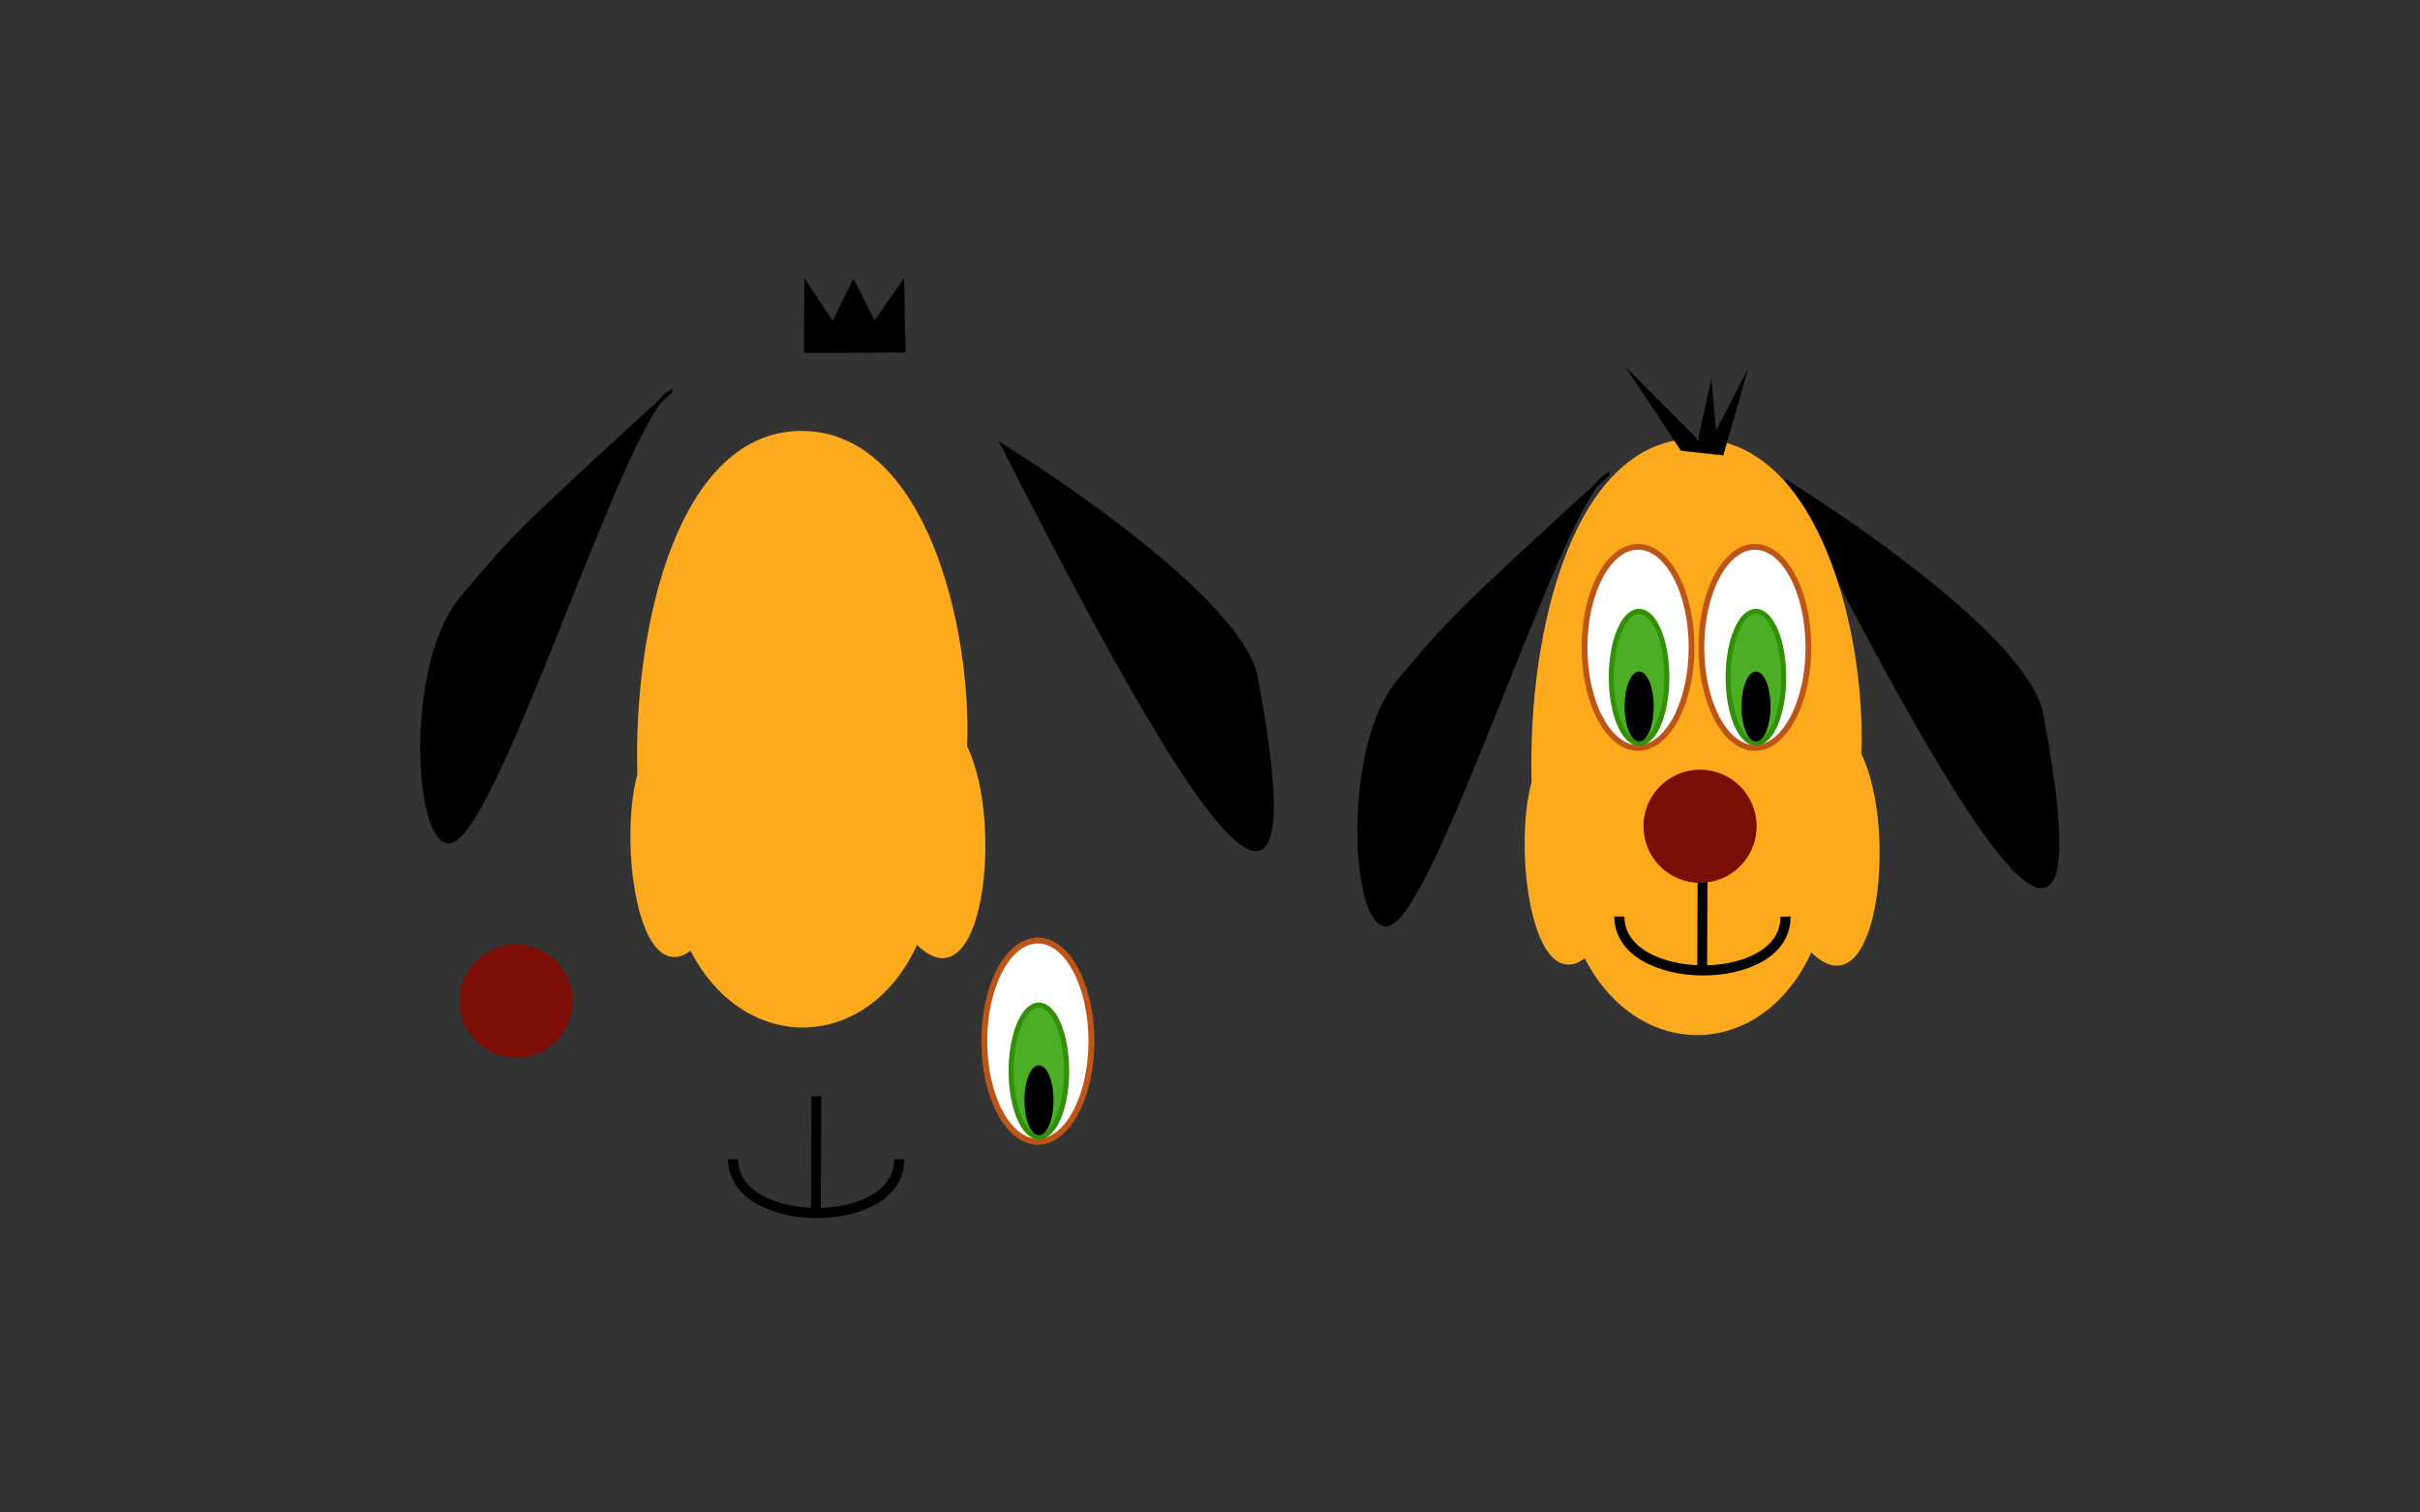 <?xml version="1.0" encoding="UTF-8" standalone="no"?>
<!-- Created with Inkscape (http://www.inkscape.org/) -->

<svg
   xmlns:dc="http://purl.org/dc/elements/1.1/"
   xmlns:cc="http://creativecommons.org/ns#"
   xmlns:rdf="http://www.w3.org/1999/02/22-rdf-syntax-ns#"
   xmlns:svg="http://www.w3.org/2000/svg"
   xmlns="http://www.w3.org/2000/svg"
   xmlns:sodipodi="http://sodipodi.sourceforge.net/DTD/sodipodi-0.dtd"
   xmlns:inkscape="http://www.inkscape.org/namespaces/inkscape"
   width="8in"
   height="5in"
   viewBox="0 0 720 450"
   id="svg2"
   version="1.1"
   inkscape:version="0.91 r13725"
   sodipodi:docname="Doggie_pieces.svg"
   inkscape:export-filename="C:\Users\Roy Torley\Desktop\Inkscape Tutorial\Tutorial01\source images\Doggie_pieces.png"
   inkscape:export-xdpi="90"
   inkscape:export-ydpi="90">
  <rect x="0" y="0" width="720" height="450" fill="#333333" stroke="none"/>
  <defs
     id="defs4" />
  <sodipodi:namedview
     id="base"
     pagecolor="#ffffff"
     bordercolor="#666666"
     borderopacity="1.0"
     inkscape:pageopacity="0.0"
     inkscape:pageshadow="2"
     inkscape:zoom="1.1577778"
     inkscape:cx="360"
     inkscape:cy="225"
     inkscape:document-units="px"
     inkscape:current-layer="layer1"
     showgrid="false"
     inkscape:window-width="1280"
     inkscape:window-height="962"
     inkscape:window-x="-8"
     inkscape:window-y="-8"
     inkscape:window-maximized="1"
     units="in"
     width="8in" />
  <g
     inkscape:label="Layer 1"
     inkscape:groupmode="layer"
     id="layer1"
     transform="translate(0,-602.362)">
    <path
       style="fill:#000000;fill-rule:evenodd;stroke:#000000;stroke-width:0.1;stroke-linecap:butt;stroke-linejoin:miter;stroke-miterlimit:4;stroke-dasharray:none;stroke-opacity:1"
       d="m 239.253,707.299 30.104,-0.134 -0.403,-21.906 -8.736,12.499 -6.317,-12.364 -6.182,12.499 -8.366,-12.633 z"
       id="path4153"
       inkscape:connector-curvature="0"
       sodipodi:nodetypes="cccccccc" />
    <circle
       style="opacity:1;fill:#7c0d04;fill-opacity:1;stroke:none;stroke-width:2.4;stroke-linejoin:miter;stroke-miterlimit:4;stroke-dasharray:none;stroke-opacity:1"
       id="path4157"
       cx="153.558"
       cy="900.219"
       r="16.834" />
    <path
       style="fill:none;fill-rule:evenodd;stroke:#000000;stroke-width:2.937;stroke-linecap:butt;stroke-linejoin:miter;stroke-miterlimit:4;stroke-dasharray:none;stroke-opacity:1"
       d="m 242.898,928.511 -0.159,35.284"
       id="path4159"
       inkscape:connector-curvature="0" />
    <path
       style="fill:none;fill-rule:evenodd;stroke:#000000;stroke-width:3;stroke-linecap:butt;stroke-linejoin:miter;stroke-miterlimit:4;stroke-dasharray:none;stroke-opacity:1"
       d="m 218.101,947.266 c -0.017,21.152 49.716,21.536 49.435,0"
       id="path4163"
       inkscape:connector-curvature="0"
       sodipodi:nodetypes="cc" />
    <ellipse
       style="opacity:1;fill:#ffffff;fill-opacity:1;stroke:#bc5516;stroke-width:1.717;stroke-linejoin:miter;stroke-miterlimit:4;stroke-dasharray:none;stroke-opacity:1"
       id="ellipse3405"
       cx="308.783"
       cy="912.125"
       rx="15.927"
       ry="29.915" />
    <ellipse
       style="opacity:1;fill:#4cae24;fill-opacity:1;stroke:#318f08;stroke-width:1.5;stroke-linejoin:miter;stroke-miterlimit:4;stroke-dasharray:none;stroke-opacity:1"
       id="ellipse3407"
       cx="309.093"
       cy="921.007"
       rx="8.267"
       ry="19.611" />
    <ellipse
       style="opacity:1;fill:#000000;fill-opacity:1;stroke:#000000;stroke-width:0.506;stroke-linejoin:miter;stroke-miterlimit:4;stroke-dasharray:none;stroke-opacity:1"
       id="ellipse3409"
       cx="309.108"
       cy="929.707"
       rx="4.079"
       ry="10.135" />
    <g
       transform="translate(-12.298,274.019)"
       id="g3411">
      <ellipse
         style="opacity:1;fill:#ffffff;fill-opacity:1;stroke:#bc5516;stroke-width:1.717;stroke-linejoin:miter;stroke-miterlimit:4;stroke-dasharray:none;stroke-opacity:1"
         id="ellipse3413"
         cx="321.081"
         cy="638.107"
         rx="15.927"
         ry="29.915" />
      <ellipse
         style="opacity:1;fill:#4cae24;fill-opacity:1;stroke:#318f08;stroke-width:1.5;stroke-linejoin:miter;stroke-miterlimit:4;stroke-dasharray:none;stroke-opacity:1"
         id="ellipse3415"
         cx="321.391"
         cy="646.989"
         rx="8.267"
         ry="19.611" />
      <ellipse
         style="opacity:1;fill:#000000;fill-opacity:1;stroke:#000000;stroke-width:0.506;stroke-linejoin:miter;stroke-miterlimit:4;stroke-dasharray:none;stroke-opacity:1"
         id="ellipse3417"
         cx="321.407"
         cy="655.689"
         rx="4.079"
         ry="10.135" />
    </g>
    <path
       style="opacity:0.99;fill:#000000;fill-rule:evenodd;stroke:#000000;stroke-width:1px;stroke-linecap:butt;stroke-linejoin:miter;stroke-opacity:1"
       d="m 298.413,735.018 c 36.301,71.157 97.618,188.066 75.301,68.902 -3.672,-19.607 -47.622,-51.455 -75.301,-68.902 z"
       id="path4201"
       inkscape:connector-curvature="0"
       sodipodi:nodetypes="csc" />
    <path
       style="fill:#000000;fill-opacity:1;fill-rule:evenodd;stroke:#000000;stroke-width:1px;stroke-linecap:butt;stroke-linejoin:miter;stroke-opacity:1"
       d="m 199.484,718.953 c -46.659,42.476 -47.618,44.097 -62.105,61.267 -16.445,19.492 -13.839,72.358 -3.861,72.596 13.515,0.322 52.773,-128.715 65.966,-133.863 z"
       id="path4203"
       inkscape:connector-curvature="0"
       sodipodi:nodetypes="cssc" />
    <path
       style="fill:#fcaa1b;fill-opacity:1;fill-rule:evenodd;stroke:#fcaa1f;stroke-width:1px;stroke-linecap:butt;stroke-linejoin:miter;stroke-opacity:1"
       d="m 238.912,731.08 c 36.122,0.469 49.726,58.17 48.318,93.353 11.146,22.988 4.62,78.292 -14.542,58.17 -14.304,32.453 -51.181,33.467 -67.083,1.876 -15.121,12.213 -21.093,-31.507 -15.481,-51.602 -1.284,-45.403 12.666,-102.266 48.787,-101.797 z"
       id="path4205"
       inkscape:connector-curvature="0"
       sodipodi:nodetypes="zccccz" />
    <g
       id="g4344"
       transform="translate(24.06,274.019)">
      <path
         sodipodi:nodetypes="cssc"
         inkscape:connector-curvature="0"
         id="path4203-0"
         d="m 454.232,469.62 c -46.659,42.476 -47.618,44.097 -62.105,61.267 -16.445,19.492 -13.839,72.358 -3.861,72.596 13.515,0.322 52.773,-128.715 65.966,-133.863 z"
         style="fill:#000000;fill-opacity:1;fill-rule:evenodd;stroke:#000000;stroke-width:1px;stroke-linecap:butt;stroke-linejoin:miter;stroke-opacity:1" />
      <path
         sodipodi:nodetypes="csc"
         inkscape:connector-curvature="0"
         id="path4201-0"
         d="m 508.07,472.019 c 36.301,71.157 97.618,188.066 75.301,68.902 -3.672,-19.607 -47.622,-51.455 -75.301,-68.902 z"
         style="opacity:0.99;fill:#000000;fill-rule:evenodd;stroke:#000000;stroke-width:1px;stroke-linecap:butt;stroke-linejoin:miter;stroke-opacity:1" />
      <path
         sodipodi:nodetypes="zccccz"
         inkscape:connector-curvature="0"
         id="path4205-7"
         d="m 480.907,459.314 c 36.122,0.469 49.726,58.17 48.318,93.353 11.146,22.988 4.62,78.292 -14.542,58.17 -14.304,32.453 -51.181,33.467 -67.083,1.876 -15.121,12.213 -21.093,-31.507 -15.481,-51.602 -1.284,-45.403 12.666,-102.266 48.787,-101.797 z"
         style="fill:#fcaa1b;fill-opacity:1;fill-rule:evenodd;stroke:#fcaa1f;stroke-width:1px;stroke-linecap:butt;stroke-linejoin:miter;stroke-opacity:1" />
      <path
         sodipodi:nodetypes="cccccccc"
         inkscape:connector-curvature="0"
         id="path4153-3"
         d="m 476.093,462.41 12.517,1.357 7.293,-25.345 -9.445,18.174 -1.35,-15.202 -3.96,17.852 -21.331,-21.437 z"
         style="fill:#000000;fill-rule:evenodd;stroke:#000000;stroke-width:0.1;stroke-linecap:butt;stroke-linejoin:miter;stroke-miterlimit:4;stroke-dasharray:none;stroke-opacity:1" />
      <g
         transform="translate(142.21,-117.146)"
         id="g4196-2">
        <ellipse
           style="opacity:1;fill:#ffffff;fill-opacity:1;stroke:#bc5516;stroke-width:1.717;stroke-linejoin:miter;stroke-miterlimit:4;stroke-dasharray:none;stroke-opacity:1"
           id="path4169-2"
           cx="321.081"
           cy="638.107"
           rx="15.927"
           ry="29.915" />
        <ellipse
           style="opacity:1;fill:#4cae24;fill-opacity:1;stroke:#318f08;stroke-width:1.5;stroke-linejoin:miter;stroke-miterlimit:4;stroke-dasharray:none;stroke-opacity:1"
           id="path4169-5-4"
           cx="321.391"
           cy="646.989"
           rx="8.267"
           ry="19.611" />
        <ellipse
           style="opacity:1;fill:#000000;fill-opacity:1;stroke:#000000;stroke-width:0.506;stroke-linejoin:miter;stroke-miterlimit:4;stroke-dasharray:none;stroke-opacity:1"
           id="path4169-6-2"
           cx="321.407"
           cy="655.689"
           rx="4.079"
           ry="10.135" />
      </g>
      <g
         transform="translate(176.975,-115.727)"
         id="g4196-28">
        <g
           transform="translate(0,-1.419)"
           id="g4324">
          <ellipse
             ry="29.915"
             rx="15.927"
             cy="638.107"
             cx="321.081"
             id="path4169-0"
             style="opacity:1;fill:#ffffff;fill-opacity:1;stroke:#bc5516;stroke-width:1.717;stroke-linejoin:miter;stroke-miterlimit:4;stroke-dasharray:none;stroke-opacity:1" />
          <ellipse
             ry="19.611"
             rx="8.267"
             cy="646.989"
             cx="321.391"
             id="path4169-5-3"
             style="opacity:1;fill:#4cae24;fill-opacity:1;stroke:#318f08;stroke-width:1.5;stroke-linejoin:miter;stroke-miterlimit:4;stroke-dasharray:none;stroke-opacity:1" />
          <ellipse
             ry="10.135"
             rx="4.079"
             cy="655.689"
             cx="321.407"
             id="path4169-6-0"
             style="opacity:1;fill:#000000;fill-opacity:1;stroke:#000000;stroke-width:0.506;stroke-linejoin:miter;stroke-miterlimit:4;stroke-dasharray:none;stroke-opacity:1" />
        </g>
      </g>
      <g
         transform="translate(300.046,-58.059)"
         id="g4165-5">
        <path
           style="fill:none;fill-rule:evenodd;stroke:#000000;stroke-width:2.937;stroke-linecap:butt;stroke-linejoin:miter;stroke-miterlimit:4;stroke-dasharray:none;stroke-opacity:1"
           d="m 182.48,640.353 -0.159,35.284"
           id="path4159-0"
           inkscape:connector-curvature="0" />
        <path
           style="fill:none;fill-rule:evenodd;stroke:#000000;stroke-width:3;stroke-linecap:butt;stroke-linejoin:miter;stroke-miterlimit:4;stroke-dasharray:none;stroke-opacity:1"
           d="m 157.683,659.108 c -0.017,21.152 49.716,21.536 49.435,0"
           id="path4163-9"
           inkscape:connector-curvature="0"
           sodipodi:nodetypes="cc" />
      </g>
      <circle
         r="16.834"
         cy="574.172"
         cx="481.738"
         id="path4157-2"
         style="opacity:1;fill:#7c0d04;fill-opacity:1;stroke:none;stroke-width:2.4;stroke-linejoin:miter;stroke-miterlimit:4;stroke-dasharray:none;stroke-opacity:1" />
    </g>
  </g>
</svg>
